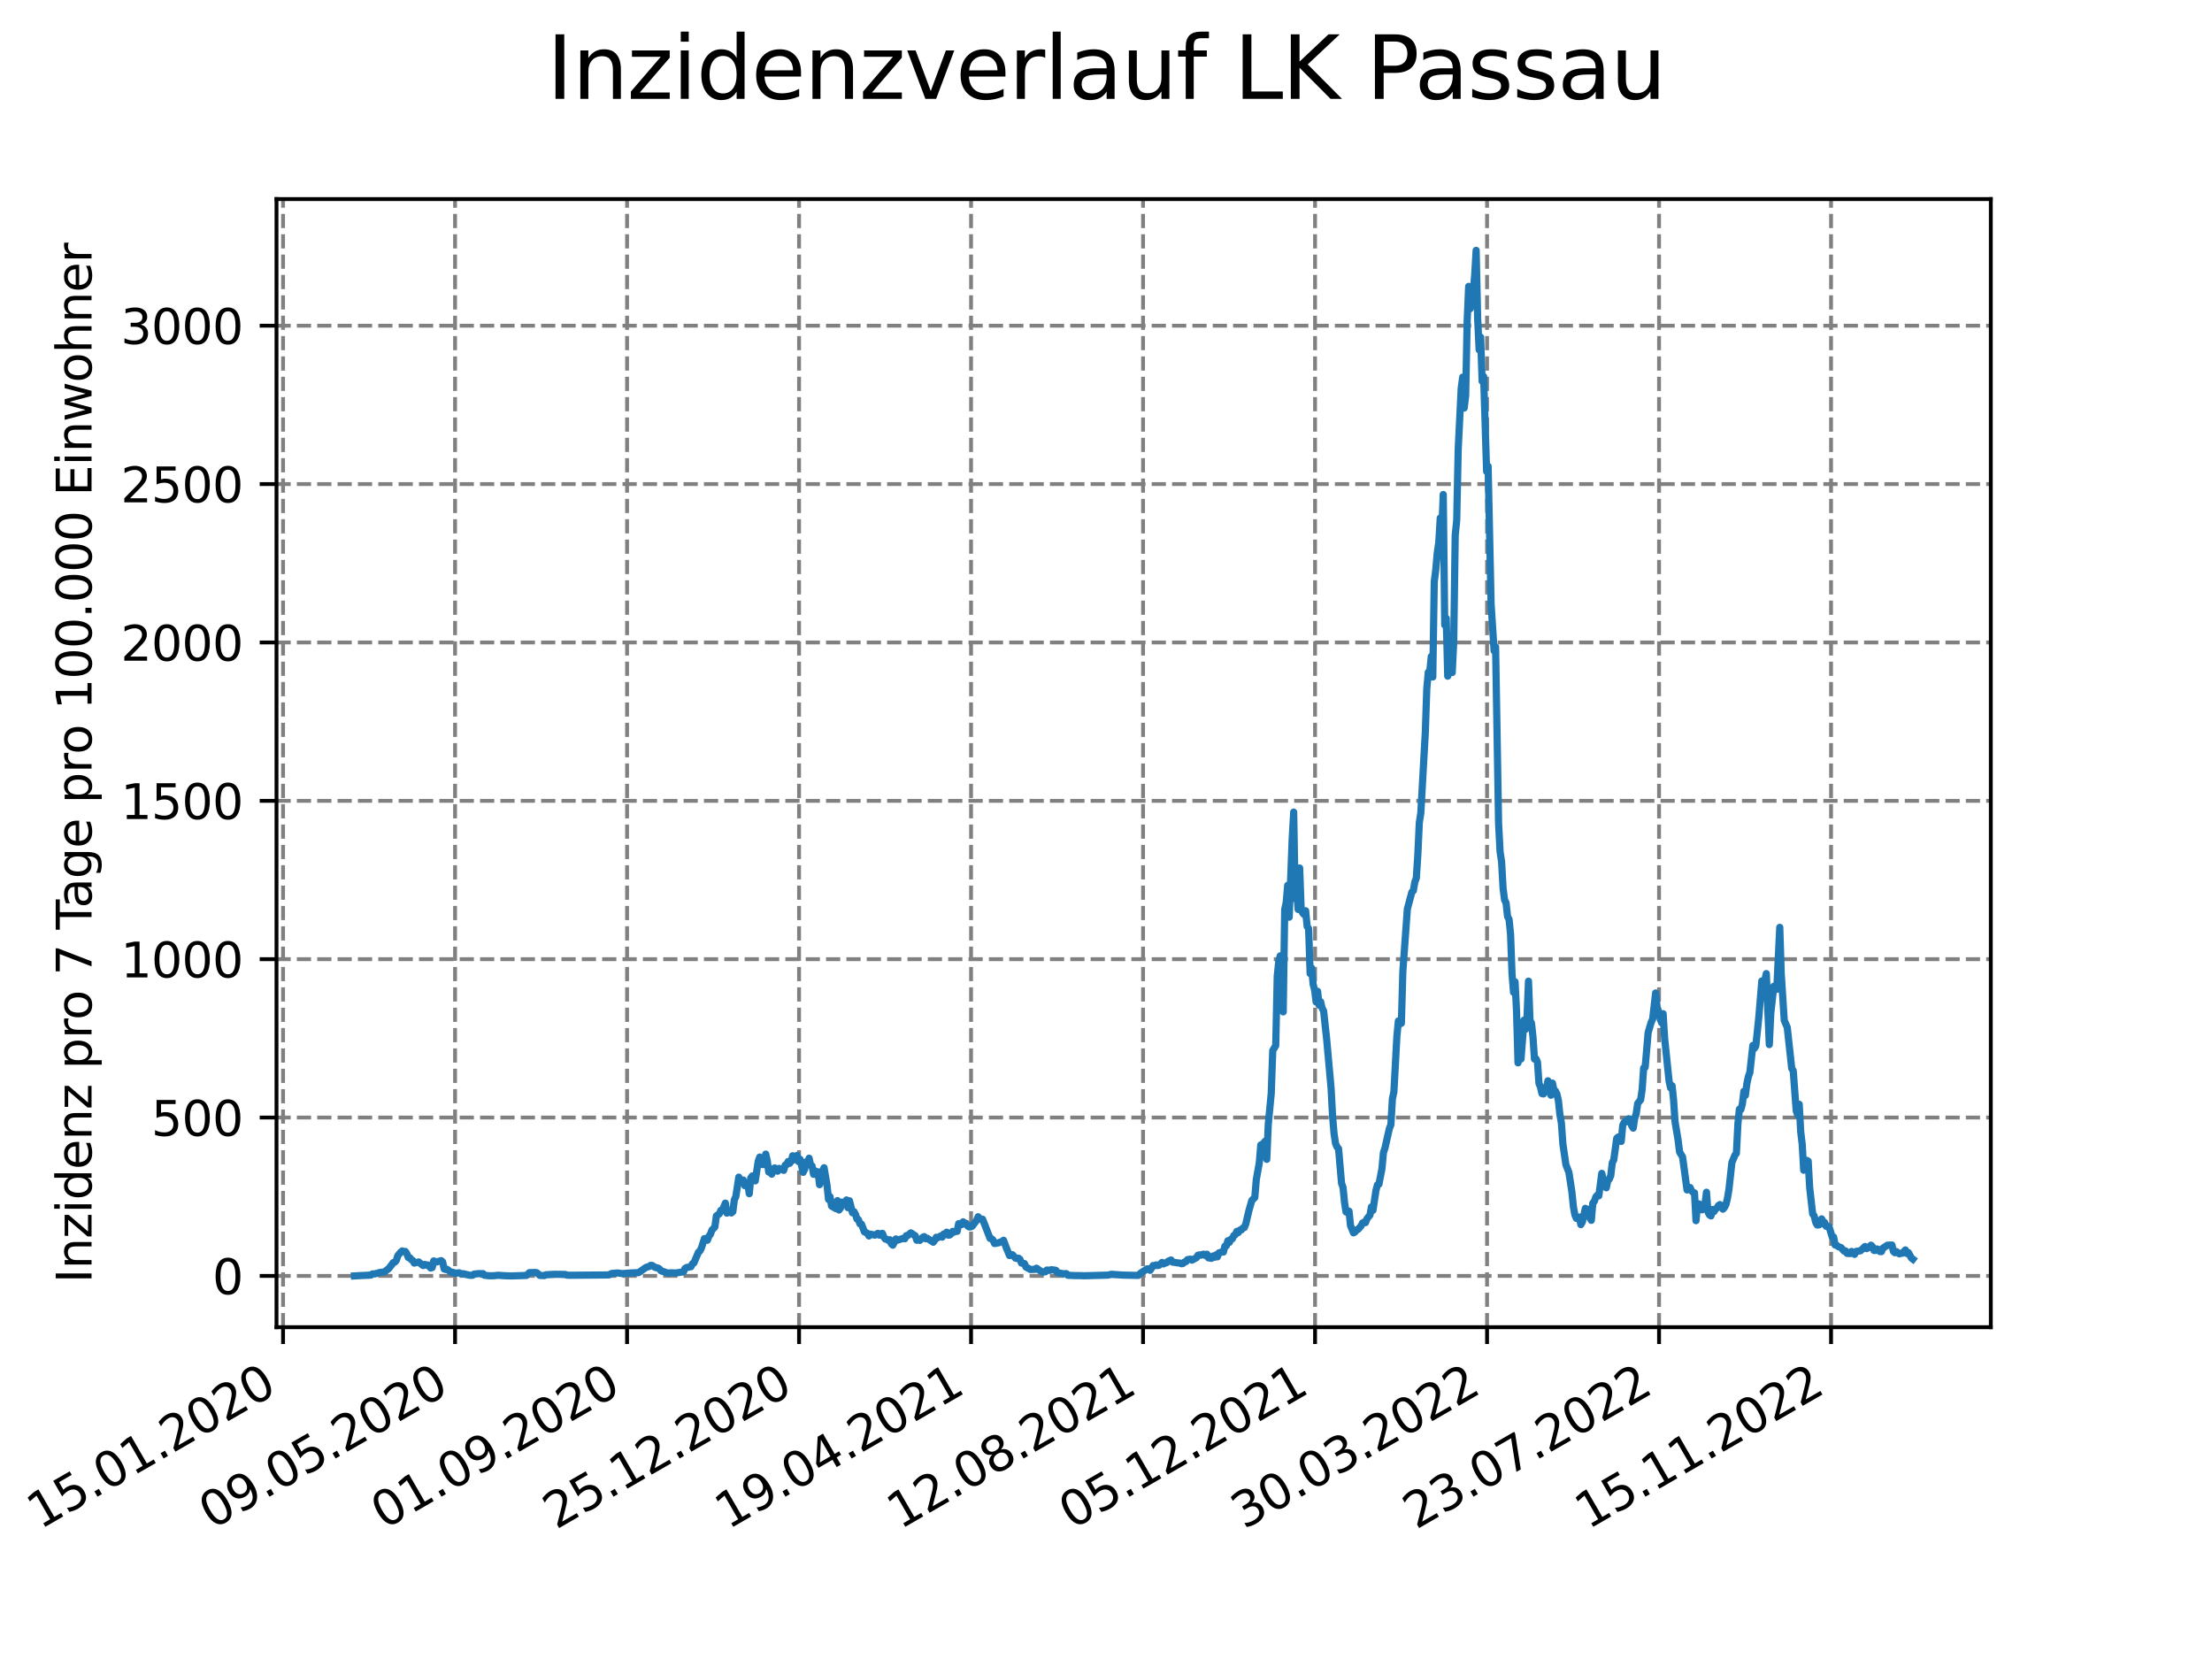 <?xml version="1.0" encoding="utf-8" standalone="no"?>
<!DOCTYPE svg PUBLIC "-//W3C//DTD SVG 1.1//EN"
  "http://www.w3.org/Graphics/SVG/1.1/DTD/svg11.dtd">
<svg xmlns:xlink="http://www.w3.org/1999/xlink" width="460.8pt" height="345.6pt" viewBox="0 0 460.8 345.6" xmlns="http://www.w3.org/2000/svg" version="1.1">
 <defs>
  <style type="text/css">*{stroke-linejoin: round; stroke-linecap: butt}</style>
 </defs>
 <g id="figure_1">
  <g id="patch_1">
   <path d="M 0 345.6 
L 460.8 345.6 
L 460.8 0 
L 0 0 
z
" style="fill: #ffffff"/>
  </g>
  <g id="axes_1">
   <g id="patch_2">
    <path d="M 57.6 276.48 
L 414.72 276.48 
L 414.72 41.472 
L 57.6 41.472 
z
" style="fill: #ffffff"/>
   </g>
   <g id="matplotlib.axis_1">
    <g id="xtick_1">
     <g id="line2d_1">
      <path d="M 58.968 276.48 
L 58.968 41.472 
" clip-path="url(#p1ef404f2e8)" style="fill: none; stroke-dasharray: 2.96,1.28; stroke-dashoffset: 0; stroke: #808080; stroke-width: 0.8"/>
     </g>
     <g id="line2d_2">
      <defs>
       <path id="mcff4461bab" d="M 0 0 
L 0 3.5 
" style="stroke: #000000; stroke-width: 0.8"/>
      </defs>
      <g>
       <use xlink:href="#mcff4461bab" x="58.968" y="276.48" style="stroke: #000000; stroke-width: 0.8"/>
      </g>
     </g>
     <g id="text_1">
      <!-- 15.01.2020 -->
      <g transform="translate(8.343 318.689) rotate(-30) scale(0.1 -0.1)">
       <defs>
        <path id="DejaVuSans-31" d="M 794 531 
L 1825 531 
L 1825 4091 
L 703 3866 
L 703 4441 
L 1819 4666 
L 2450 4666 
L 2450 531 
L 3481 531 
L 3481 0 
L 794 0 
L 794 531 
z
" transform="scale(0.016)"/>
        <path id="DejaVuSans-35" d="M 691 4666 
L 3169 4666 
L 3169 4134 
L 1269 4134 
L 1269 2991 
Q 1406 3038 1543 3061 
Q 1681 3084 1819 3084 
Q 2600 3084 3056 2656 
Q 3513 2228 3513 1497 
Q 3513 744 3044 326 
Q 2575 -91 1722 -91 
Q 1428 -91 1123 -41 
Q 819 9 494 109 
L 494 744 
Q 775 591 1075 516 
Q 1375 441 1709 441 
Q 2250 441 2565 725 
Q 2881 1009 2881 1497 
Q 2881 1984 2565 2268 
Q 2250 2553 1709 2553 
Q 1456 2553 1204 2497 
Q 953 2441 691 2322 
L 691 4666 
z
" transform="scale(0.016)"/>
        <path id="DejaVuSans-2e" d="M 684 794 
L 1344 794 
L 1344 0 
L 684 0 
L 684 794 
z
" transform="scale(0.016)"/>
        <path id="DejaVuSans-30" d="M 2034 4250 
Q 1547 4250 1301 3770 
Q 1056 3291 1056 2328 
Q 1056 1369 1301 889 
Q 1547 409 2034 409 
Q 2525 409 2770 889 
Q 3016 1369 3016 2328 
Q 3016 3291 2770 3770 
Q 2525 4250 2034 4250 
z
M 2034 4750 
Q 2819 4750 3233 4129 
Q 3647 3509 3647 2328 
Q 3647 1150 3233 529 
Q 2819 -91 2034 -91 
Q 1250 -91 836 529 
Q 422 1150 422 2328 
Q 422 3509 836 4129 
Q 1250 4750 2034 4750 
z
" transform="scale(0.016)"/>
        <path id="DejaVuSans-32" d="M 1228 531 
L 3431 531 
L 3431 0 
L 469 0 
L 469 531 
Q 828 903 1448 1529 
Q 2069 2156 2228 2338 
Q 2531 2678 2651 2914 
Q 2772 3150 2772 3378 
Q 2772 3750 2511 3984 
Q 2250 4219 1831 4219 
Q 1534 4219 1204 4116 
Q 875 4013 500 3803 
L 500 4441 
Q 881 4594 1212 4672 
Q 1544 4750 1819 4750 
Q 2544 4750 2975 4387 
Q 3406 4025 3406 3419 
Q 3406 3131 3298 2873 
Q 3191 2616 2906 2266 
Q 2828 2175 2409 1742 
Q 1991 1309 1228 531 
z
" transform="scale(0.016)"/>
       </defs>
       <use xlink:href="#DejaVuSans-31"/>
       <use xlink:href="#DejaVuSans-35" x="63.623"/>
       <use xlink:href="#DejaVuSans-2e" x="127.246"/>
       <use xlink:href="#DejaVuSans-30" x="159.033"/>
       <use xlink:href="#DejaVuSans-31" x="222.656"/>
       <use xlink:href="#DejaVuSans-2e" x="286.279"/>
       <use xlink:href="#DejaVuSans-32" x="318.066"/>
       <use xlink:href="#DejaVuSans-30" x="381.689"/>
       <use xlink:href="#DejaVuSans-32" x="445.312"/>
       <use xlink:href="#DejaVuSans-30" x="508.936"/>
      </g>
     </g>
    </g>
    <g id="xtick_2">
     <g id="line2d_3">
      <path d="M 94.799 276.48 
L 94.799 41.472 
" clip-path="url(#p1ef404f2e8)" style="fill: none; stroke-dasharray: 2.96,1.28; stroke-dashoffset: 0; stroke: #808080; stroke-width: 0.8"/>
     </g>
     <g id="line2d_4">
      <g>
       <use xlink:href="#mcff4461bab" x="94.799" y="276.48" style="stroke: #000000; stroke-width: 0.8"/>
      </g>
     </g>
     <g id="text_2">
      <!-- 09.05.2020 -->
      <g transform="translate(44.173 318.689) rotate(-30) scale(0.1 -0.1)">
       <defs>
        <path id="DejaVuSans-39" d="M 703 97 
L 703 672 
Q 941 559 1184 500 
Q 1428 441 1663 441 
Q 2288 441 2617 861 
Q 2947 1281 2994 2138 
Q 2813 1869 2534 1725 
Q 2256 1581 1919 1581 
Q 1219 1581 811 2004 
Q 403 2428 403 3163 
Q 403 3881 828 4315 
Q 1253 4750 1959 4750 
Q 2769 4750 3195 4129 
Q 3622 3509 3622 2328 
Q 3622 1225 3098 567 
Q 2575 -91 1691 -91 
Q 1453 -91 1209 -44 
Q 966 3 703 97 
z
M 1959 2075 
Q 2384 2075 2632 2365 
Q 2881 2656 2881 3163 
Q 2881 3666 2632 3958 
Q 2384 4250 1959 4250 
Q 1534 4250 1286 3958 
Q 1038 3666 1038 3163 
Q 1038 2656 1286 2365 
Q 1534 2075 1959 2075 
z
" transform="scale(0.016)"/>
       </defs>
       <use xlink:href="#DejaVuSans-30"/>
       <use xlink:href="#DejaVuSans-39" x="63.623"/>
       <use xlink:href="#DejaVuSans-2e" x="127.246"/>
       <use xlink:href="#DejaVuSans-30" x="159.033"/>
       <use xlink:href="#DejaVuSans-35" x="222.656"/>
       <use xlink:href="#DejaVuSans-2e" x="286.279"/>
       <use xlink:href="#DejaVuSans-32" x="318.066"/>
       <use xlink:href="#DejaVuSans-30" x="381.689"/>
       <use xlink:href="#DejaVuSans-32" x="445.312"/>
       <use xlink:href="#DejaVuSans-30" x="508.936"/>
      </g>
     </g>
    </g>
    <g id="xtick_3">
     <g id="line2d_5">
      <path d="M 130.629 276.48 
L 130.629 41.472 
" clip-path="url(#p1ef404f2e8)" style="fill: none; stroke-dasharray: 2.96,1.28; stroke-dashoffset: 0; stroke: #808080; stroke-width: 0.8"/>
     </g>
     <g id="line2d_6">
      <g>
       <use xlink:href="#mcff4461bab" x="130.629" y="276.48" style="stroke: #000000; stroke-width: 0.8"/>
      </g>
     </g>
     <g id="text_3">
      <!-- 01.09.2020 -->
      <g transform="translate(80.004 318.689) rotate(-30) scale(0.1 -0.1)">
       <use xlink:href="#DejaVuSans-30"/>
       <use xlink:href="#DejaVuSans-31" x="63.623"/>
       <use xlink:href="#DejaVuSans-2e" x="127.246"/>
       <use xlink:href="#DejaVuSans-30" x="159.033"/>
       <use xlink:href="#DejaVuSans-39" x="222.656"/>
       <use xlink:href="#DejaVuSans-2e" x="286.279"/>
       <use xlink:href="#DejaVuSans-32" x="318.066"/>
       <use xlink:href="#DejaVuSans-30" x="381.689"/>
       <use xlink:href="#DejaVuSans-32" x="445.312"/>
       <use xlink:href="#DejaVuSans-30" x="508.936"/>
      </g>
     </g>
    </g>
    <g id="xtick_4">
     <g id="line2d_7">
      <path d="M 166.459 276.48 
L 166.459 41.472 
" clip-path="url(#p1ef404f2e8)" style="fill: none; stroke-dasharray: 2.96,1.28; stroke-dashoffset: 0; stroke: #808080; stroke-width: 0.8"/>
     </g>
     <g id="line2d_8">
      <g>
       <use xlink:href="#mcff4461bab" x="166.459" y="276.48" style="stroke: #000000; stroke-width: 0.8"/>
      </g>
     </g>
     <g id="text_4">
      <!-- 25.12.2020 -->
      <g transform="translate(115.834 318.689) rotate(-30) scale(0.1 -0.1)">
       <use xlink:href="#DejaVuSans-32"/>
       <use xlink:href="#DejaVuSans-35" x="63.623"/>
       <use xlink:href="#DejaVuSans-2e" x="127.246"/>
       <use xlink:href="#DejaVuSans-31" x="159.033"/>
       <use xlink:href="#DejaVuSans-32" x="222.656"/>
       <use xlink:href="#DejaVuSans-2e" x="286.279"/>
       <use xlink:href="#DejaVuSans-32" x="318.066"/>
       <use xlink:href="#DejaVuSans-30" x="381.689"/>
       <use xlink:href="#DejaVuSans-32" x="445.312"/>
       <use xlink:href="#DejaVuSans-30" x="508.936"/>
      </g>
     </g>
    </g>
    <g id="xtick_5">
     <g id="line2d_9">
      <path d="M 202.29 276.48 
L 202.29 41.472 
" clip-path="url(#p1ef404f2e8)" style="fill: none; stroke-dasharray: 2.96,1.28; stroke-dashoffset: 0; stroke: #808080; stroke-width: 0.8"/>
     </g>
     <g id="line2d_10">
      <g>
       <use xlink:href="#mcff4461bab" x="202.29" y="276.48" style="stroke: #000000; stroke-width: 0.8"/>
      </g>
     </g>
     <g id="text_5">
      <!-- 19.04.2021 -->
      <g transform="translate(151.665 318.689) rotate(-30) scale(0.1 -0.1)">
       <defs>
        <path id="DejaVuSans-34" d="M 2419 4116 
L 825 1625 
L 2419 1625 
L 2419 4116 
z
M 2253 4666 
L 3047 4666 
L 3047 1625 
L 3713 1625 
L 3713 1100 
L 3047 1100 
L 3047 0 
L 2419 0 
L 2419 1100 
L 313 1100 
L 313 1709 
L 2253 4666 
z
" transform="scale(0.016)"/>
       </defs>
       <use xlink:href="#DejaVuSans-31"/>
       <use xlink:href="#DejaVuSans-39" x="63.623"/>
       <use xlink:href="#DejaVuSans-2e" x="127.246"/>
       <use xlink:href="#DejaVuSans-30" x="159.033"/>
       <use xlink:href="#DejaVuSans-34" x="222.656"/>
       <use xlink:href="#DejaVuSans-2e" x="286.279"/>
       <use xlink:href="#DejaVuSans-32" x="318.066"/>
       <use xlink:href="#DejaVuSans-30" x="381.689"/>
       <use xlink:href="#DejaVuSans-32" x="445.312"/>
       <use xlink:href="#DejaVuSans-31" x="508.936"/>
      </g>
     </g>
    </g>
    <g id="xtick_6">
     <g id="line2d_11">
      <path d="M 238.12 276.48 
L 238.12 41.472 
" clip-path="url(#p1ef404f2e8)" style="fill: none; stroke-dasharray: 2.96,1.28; stroke-dashoffset: 0; stroke: #808080; stroke-width: 0.8"/>
     </g>
     <g id="line2d_12">
      <g>
       <use xlink:href="#mcff4461bab" x="238.12" y="276.48" style="stroke: #000000; stroke-width: 0.8"/>
      </g>
     </g>
     <g id="text_6">
      <!-- 12.08.2021 -->
      <g transform="translate(187.495 318.689) rotate(-30) scale(0.1 -0.1)">
       <defs>
        <path id="DejaVuSans-38" d="M 2034 2216 
Q 1584 2216 1326 1975 
Q 1069 1734 1069 1313 
Q 1069 891 1326 650 
Q 1584 409 2034 409 
Q 2484 409 2743 651 
Q 3003 894 3003 1313 
Q 3003 1734 2745 1975 
Q 2488 2216 2034 2216 
z
M 1403 2484 
Q 997 2584 770 2862 
Q 544 3141 544 3541 
Q 544 4100 942 4425 
Q 1341 4750 2034 4750 
Q 2731 4750 3128 4425 
Q 3525 4100 3525 3541 
Q 3525 3141 3298 2862 
Q 3072 2584 2669 2484 
Q 3125 2378 3379 2068 
Q 3634 1759 3634 1313 
Q 3634 634 3220 271 
Q 2806 -91 2034 -91 
Q 1263 -91 848 271 
Q 434 634 434 1313 
Q 434 1759 690 2068 
Q 947 2378 1403 2484 
z
M 1172 3481 
Q 1172 3119 1398 2916 
Q 1625 2713 2034 2713 
Q 2441 2713 2670 2916 
Q 2900 3119 2900 3481 
Q 2900 3844 2670 4047 
Q 2441 4250 2034 4250 
Q 1625 4250 1398 4047 
Q 1172 3844 1172 3481 
z
" transform="scale(0.016)"/>
       </defs>
       <use xlink:href="#DejaVuSans-31"/>
       <use xlink:href="#DejaVuSans-32" x="63.623"/>
       <use xlink:href="#DejaVuSans-2e" x="127.246"/>
       <use xlink:href="#DejaVuSans-30" x="159.033"/>
       <use xlink:href="#DejaVuSans-38" x="222.656"/>
       <use xlink:href="#DejaVuSans-2e" x="286.279"/>
       <use xlink:href="#DejaVuSans-32" x="318.066"/>
       <use xlink:href="#DejaVuSans-30" x="381.689"/>
       <use xlink:href="#DejaVuSans-32" x="445.312"/>
       <use xlink:href="#DejaVuSans-31" x="508.936"/>
      </g>
     </g>
    </g>
    <g id="xtick_7">
     <g id="line2d_13">
      <path d="M 273.951 276.48 
L 273.951 41.472 
" clip-path="url(#p1ef404f2e8)" style="fill: none; stroke-dasharray: 2.96,1.28; stroke-dashoffset: 0; stroke: #808080; stroke-width: 0.8"/>
     </g>
     <g id="line2d_14">
      <g>
       <use xlink:href="#mcff4461bab" x="273.951" y="276.48" style="stroke: #000000; stroke-width: 0.8"/>
      </g>
     </g>
     <g id="text_7">
      <!-- 05.12.2021 -->
      <g transform="translate(223.325 318.689) rotate(-30) scale(0.1 -0.1)">
       <use xlink:href="#DejaVuSans-30"/>
       <use xlink:href="#DejaVuSans-35" x="63.623"/>
       <use xlink:href="#DejaVuSans-2e" x="127.246"/>
       <use xlink:href="#DejaVuSans-31" x="159.033"/>
       <use xlink:href="#DejaVuSans-32" x="222.656"/>
       <use xlink:href="#DejaVuSans-2e" x="286.279"/>
       <use xlink:href="#DejaVuSans-32" x="318.066"/>
       <use xlink:href="#DejaVuSans-30" x="381.689"/>
       <use xlink:href="#DejaVuSans-32" x="445.312"/>
       <use xlink:href="#DejaVuSans-31" x="508.936"/>
      </g>
     </g>
    </g>
    <g id="xtick_8">
     <g id="line2d_15">
      <path d="M 309.781 276.48 
L 309.781 41.472 
" clip-path="url(#p1ef404f2e8)" style="fill: none; stroke-dasharray: 2.96,1.28; stroke-dashoffset: 0; stroke: #808080; stroke-width: 0.8"/>
     </g>
     <g id="line2d_16">
      <g>
       <use xlink:href="#mcff4461bab" x="309.781" y="276.48" style="stroke: #000000; stroke-width: 0.8"/>
      </g>
     </g>
     <g id="text_8">
      <!-- 30.03.2022 -->
      <g transform="translate(259.156 318.689) rotate(-30) scale(0.1 -0.1)">
       <defs>
        <path id="DejaVuSans-33" d="M 2597 2516 
Q 3050 2419 3304 2112 
Q 3559 1806 3559 1356 
Q 3559 666 3084 287 
Q 2609 -91 1734 -91 
Q 1441 -91 1130 -33 
Q 819 25 488 141 
L 488 750 
Q 750 597 1062 519 
Q 1375 441 1716 441 
Q 2309 441 2620 675 
Q 2931 909 2931 1356 
Q 2931 1769 2642 2001 
Q 2353 2234 1838 2234 
L 1294 2234 
L 1294 2753 
L 1863 2753 
Q 2328 2753 2575 2939 
Q 2822 3125 2822 3475 
Q 2822 3834 2567 4026 
Q 2313 4219 1838 4219 
Q 1578 4219 1281 4162 
Q 984 4106 628 3988 
L 628 4550 
Q 988 4650 1302 4700 
Q 1616 4750 1894 4750 
Q 2613 4750 3031 4423 
Q 3450 4097 3450 3541 
Q 3450 3153 3228 2886 
Q 3006 2619 2597 2516 
z
" transform="scale(0.016)"/>
       </defs>
       <use xlink:href="#DejaVuSans-33"/>
       <use xlink:href="#DejaVuSans-30" x="63.623"/>
       <use xlink:href="#DejaVuSans-2e" x="127.246"/>
       <use xlink:href="#DejaVuSans-30" x="159.033"/>
       <use xlink:href="#DejaVuSans-33" x="222.656"/>
       <use xlink:href="#DejaVuSans-2e" x="286.279"/>
       <use xlink:href="#DejaVuSans-32" x="318.066"/>
       <use xlink:href="#DejaVuSans-30" x="381.689"/>
       <use xlink:href="#DejaVuSans-32" x="445.312"/>
       <use xlink:href="#DejaVuSans-32" x="508.936"/>
      </g>
     </g>
    </g>
    <g id="xtick_9">
     <g id="line2d_17">
      <path d="M 345.611 276.48 
L 345.611 41.472 
" clip-path="url(#p1ef404f2e8)" style="fill: none; stroke-dasharray: 2.96,1.28; stroke-dashoffset: 0; stroke: #808080; stroke-width: 0.8"/>
     </g>
     <g id="line2d_18">
      <g>
       <use xlink:href="#mcff4461bab" x="345.611" y="276.48" style="stroke: #000000; stroke-width: 0.8"/>
      </g>
     </g>
     <g id="text_9">
      <!-- 23.07.2022 -->
      <g transform="translate(294.986 318.689) rotate(-30) scale(0.1 -0.1)">
       <defs>
        <path id="DejaVuSans-37" d="M 525 4666 
L 3525 4666 
L 3525 4397 
L 1831 0 
L 1172 0 
L 2766 4134 
L 525 4134 
L 525 4666 
z
" transform="scale(0.016)"/>
       </defs>
       <use xlink:href="#DejaVuSans-32"/>
       <use xlink:href="#DejaVuSans-33" x="63.623"/>
       <use xlink:href="#DejaVuSans-2e" x="127.246"/>
       <use xlink:href="#DejaVuSans-30" x="159.033"/>
       <use xlink:href="#DejaVuSans-37" x="222.656"/>
       <use xlink:href="#DejaVuSans-2e" x="286.279"/>
       <use xlink:href="#DejaVuSans-32" x="318.066"/>
       <use xlink:href="#DejaVuSans-30" x="381.689"/>
       <use xlink:href="#DejaVuSans-32" x="445.312"/>
       <use xlink:href="#DejaVuSans-32" x="508.936"/>
      </g>
     </g>
    </g>
    <g id="xtick_10">
     <g id="line2d_19">
      <path d="M 381.442 276.48 
L 381.442 41.472 
" clip-path="url(#p1ef404f2e8)" style="fill: none; stroke-dasharray: 2.96,1.28; stroke-dashoffset: 0; stroke: #808080; stroke-width: 0.8"/>
     </g>
     <g id="line2d_20">
      <g>
       <use xlink:href="#mcff4461bab" x="381.442" y="276.48" style="stroke: #000000; stroke-width: 0.8"/>
      </g>
     </g>
     <g id="text_10">
      <!-- 15.11.2022 -->
      <g transform="translate(330.817 318.689) rotate(-30) scale(0.1 -0.1)">
       <use xlink:href="#DejaVuSans-31"/>
       <use xlink:href="#DejaVuSans-35" x="63.623"/>
       <use xlink:href="#DejaVuSans-2e" x="127.246"/>
       <use xlink:href="#DejaVuSans-31" x="159.033"/>
       <use xlink:href="#DejaVuSans-31" x="222.656"/>
       <use xlink:href="#DejaVuSans-2e" x="286.279"/>
       <use xlink:href="#DejaVuSans-32" x="318.066"/>
       <use xlink:href="#DejaVuSans-30" x="381.689"/>
       <use xlink:href="#DejaVuSans-32" x="445.312"/>
       <use xlink:href="#DejaVuSans-32" x="508.936"/>
      </g>
     </g>
    </g>
   </g>
   <g id="matplotlib.axis_2">
    <g id="ytick_1">
     <g id="line2d_21">
      <path d="M 57.6 265.798 
L 414.72 265.798 
" clip-path="url(#p1ef404f2e8)" style="fill: none; stroke-dasharray: 2.96,1.28; stroke-dashoffset: 0; stroke: #808080; stroke-width: 0.8"/>
     </g>
     <g id="line2d_22">
      <defs>
       <path id="m74e8982d0c" d="M 0 0 
L -3.5 0 
" style="stroke: #000000; stroke-width: 0.8"/>
      </defs>
      <g>
       <use xlink:href="#m74e8982d0c" x="57.6" y="265.798" style="stroke: #000000; stroke-width: 0.8"/>
      </g>
     </g>
     <g id="text_11">
      <!-- 0 -->
      <g transform="translate(44.237 269.597) scale(0.1 -0.1)">
       <use xlink:href="#DejaVuSans-30"/>
      </g>
     </g>
    </g>
    <g id="ytick_2">
     <g id="line2d_23">
      <path d="M 57.6 232.807 
L 414.72 232.807 
" clip-path="url(#p1ef404f2e8)" style="fill: none; stroke-dasharray: 2.96,1.28; stroke-dashoffset: 0; stroke: #808080; stroke-width: 0.8"/>
     </g>
     <g id="line2d_24">
      <g>
       <use xlink:href="#m74e8982d0c" x="57.6" y="232.807" style="stroke: #000000; stroke-width: 0.8"/>
      </g>
     </g>
     <g id="text_12">
      <!-- 500 -->
      <g transform="translate(31.512 236.606) scale(0.1 -0.1)">
       <use xlink:href="#DejaVuSans-35"/>
       <use xlink:href="#DejaVuSans-30" x="63.623"/>
       <use xlink:href="#DejaVuSans-30" x="127.246"/>
      </g>
     </g>
    </g>
    <g id="ytick_3">
     <g id="line2d_25">
      <path d="M 57.6 199.816 
L 414.72 199.816 
" clip-path="url(#p1ef404f2e8)" style="fill: none; stroke-dasharray: 2.96,1.28; stroke-dashoffset: 0; stroke: #808080; stroke-width: 0.8"/>
     </g>
     <g id="line2d_26">
      <g>
       <use xlink:href="#m74e8982d0c" x="57.6" y="199.816" style="stroke: #000000; stroke-width: 0.8"/>
      </g>
     </g>
     <g id="text_13">
      <!-- 1000 -->
      <g transform="translate(25.15 203.615) scale(0.1 -0.1)">
       <use xlink:href="#DejaVuSans-31"/>
       <use xlink:href="#DejaVuSans-30" x="63.623"/>
       <use xlink:href="#DejaVuSans-30" x="127.246"/>
       <use xlink:href="#DejaVuSans-30" x="190.869"/>
      </g>
     </g>
    </g>
    <g id="ytick_4">
     <g id="line2d_27">
      <path d="M 57.6 166.824 
L 414.72 166.824 
" clip-path="url(#p1ef404f2e8)" style="fill: none; stroke-dasharray: 2.96,1.28; stroke-dashoffset: 0; stroke: #808080; stroke-width: 0.8"/>
     </g>
     <g id="line2d_28">
      <g>
       <use xlink:href="#m74e8982d0c" x="57.6" y="166.824" style="stroke: #000000; stroke-width: 0.8"/>
      </g>
     </g>
     <g id="text_14">
      <!-- 1500 -->
      <g transform="translate(25.15 170.624) scale(0.1 -0.1)">
       <use xlink:href="#DejaVuSans-31"/>
       <use xlink:href="#DejaVuSans-35" x="63.623"/>
       <use xlink:href="#DejaVuSans-30" x="127.246"/>
       <use xlink:href="#DejaVuSans-30" x="190.869"/>
      </g>
     </g>
    </g>
    <g id="ytick_5">
     <g id="line2d_29">
      <path d="M 57.6 133.833 
L 414.72 133.833 
" clip-path="url(#p1ef404f2e8)" style="fill: none; stroke-dasharray: 2.96,1.28; stroke-dashoffset: 0; stroke: #808080; stroke-width: 0.8"/>
     </g>
     <g id="line2d_30">
      <g>
       <use xlink:href="#m74e8982d0c" x="57.6" y="133.833" style="stroke: #000000; stroke-width: 0.8"/>
      </g>
     </g>
     <g id="text_15">
      <!-- 2000 -->
      <g transform="translate(25.15 137.633) scale(0.1 -0.1)">
       <use xlink:href="#DejaVuSans-32"/>
       <use xlink:href="#DejaVuSans-30" x="63.623"/>
       <use xlink:href="#DejaVuSans-30" x="127.246"/>
       <use xlink:href="#DejaVuSans-30" x="190.869"/>
      </g>
     </g>
    </g>
    <g id="ytick_6">
     <g id="line2d_31">
      <path d="M 57.6 100.842 
L 414.72 100.842 
" clip-path="url(#p1ef404f2e8)" style="fill: none; stroke-dasharray: 2.96,1.28; stroke-dashoffset: 0; stroke: #808080; stroke-width: 0.8"/>
     </g>
     <g id="line2d_32">
      <g>
       <use xlink:href="#m74e8982d0c" x="57.6" y="100.842" style="stroke: #000000; stroke-width: 0.8"/>
      </g>
     </g>
     <g id="text_16">
      <!-- 2500 -->
      <g transform="translate(25.15 104.641) scale(0.1 -0.1)">
       <use xlink:href="#DejaVuSans-32"/>
       <use xlink:href="#DejaVuSans-35" x="63.623"/>
       <use xlink:href="#DejaVuSans-30" x="127.246"/>
       <use xlink:href="#DejaVuSans-30" x="190.869"/>
      </g>
     </g>
    </g>
    <g id="ytick_7">
     <g id="line2d_33">
      <path d="M 57.6 67.851 
L 414.72 67.851 
" clip-path="url(#p1ef404f2e8)" style="fill: none; stroke-dasharray: 2.96,1.28; stroke-dashoffset: 0; stroke: #808080; stroke-width: 0.8"/>
     </g>
     <g id="line2d_34">
      <g>
       <use xlink:href="#m74e8982d0c" x="57.6" y="67.851" style="stroke: #000000; stroke-width: 0.8"/>
      </g>
     </g>
     <g id="text_17">
      <!-- 3000 -->
      <g transform="translate(25.15 71.65) scale(0.1 -0.1)">
       <use xlink:href="#DejaVuSans-33"/>
       <use xlink:href="#DejaVuSans-30" x="63.623"/>
       <use xlink:href="#DejaVuSans-30" x="127.246"/>
       <use xlink:href="#DejaVuSans-30" x="190.869"/>
      </g>
     </g>
    </g>
    <g id="text_18">
     <!-- Inzidenz pro 7 Tage pro 100.000 Einwohner -->
     <g transform="translate(19.07 267.301) rotate(-90) scale(0.1 -0.1)">
      <defs>
       <path id="DejaVuSans-49" d="M 628 4666 
L 1259 4666 
L 1259 0 
L 628 0 
L 628 4666 
z
" transform="scale(0.016)"/>
       <path id="DejaVuSans-6e" d="M 3513 2113 
L 3513 0 
L 2938 0 
L 2938 2094 
Q 2938 2591 2744 2837 
Q 2550 3084 2163 3084 
Q 1697 3084 1428 2787 
Q 1159 2491 1159 1978 
L 1159 0 
L 581 0 
L 581 3500 
L 1159 3500 
L 1159 2956 
Q 1366 3272 1645 3428 
Q 1925 3584 2291 3584 
Q 2894 3584 3203 3211 
Q 3513 2838 3513 2113 
z
" transform="scale(0.016)"/>
       <path id="DejaVuSans-7a" d="M 353 3500 
L 3084 3500 
L 3084 2975 
L 922 459 
L 3084 459 
L 3084 0 
L 275 0 
L 275 525 
L 2438 3041 
L 353 3041 
L 353 3500 
z
" transform="scale(0.016)"/>
       <path id="DejaVuSans-69" d="M 603 3500 
L 1178 3500 
L 1178 0 
L 603 0 
L 603 3500 
z
M 603 4863 
L 1178 4863 
L 1178 4134 
L 603 4134 
L 603 4863 
z
" transform="scale(0.016)"/>
       <path id="DejaVuSans-64" d="M 2906 2969 
L 2906 4863 
L 3481 4863 
L 3481 0 
L 2906 0 
L 2906 525 
Q 2725 213 2448 61 
Q 2172 -91 1784 -91 
Q 1150 -91 751 415 
Q 353 922 353 1747 
Q 353 2572 751 3078 
Q 1150 3584 1784 3584 
Q 2172 3584 2448 3432 
Q 2725 3281 2906 2969 
z
M 947 1747 
Q 947 1113 1208 752 
Q 1469 391 1925 391 
Q 2381 391 2643 752 
Q 2906 1113 2906 1747 
Q 2906 2381 2643 2742 
Q 2381 3103 1925 3103 
Q 1469 3103 1208 2742 
Q 947 2381 947 1747 
z
" transform="scale(0.016)"/>
       <path id="DejaVuSans-65" d="M 3597 1894 
L 3597 1613 
L 953 1613 
Q 991 1019 1311 708 
Q 1631 397 2203 397 
Q 2534 397 2845 478 
Q 3156 559 3463 722 
L 3463 178 
Q 3153 47 2828 -22 
Q 2503 -91 2169 -91 
Q 1331 -91 842 396 
Q 353 884 353 1716 
Q 353 2575 817 3079 
Q 1281 3584 2069 3584 
Q 2775 3584 3186 3129 
Q 3597 2675 3597 1894 
z
M 3022 2063 
Q 3016 2534 2758 2815 
Q 2500 3097 2075 3097 
Q 1594 3097 1305 2825 
Q 1016 2553 972 2059 
L 3022 2063 
z
" transform="scale(0.016)"/>
       <path id="DejaVuSans-20" transform="scale(0.016)"/>
       <path id="DejaVuSans-70" d="M 1159 525 
L 1159 -1331 
L 581 -1331 
L 581 3500 
L 1159 3500 
L 1159 2969 
Q 1341 3281 1617 3432 
Q 1894 3584 2278 3584 
Q 2916 3584 3314 3078 
Q 3713 2572 3713 1747 
Q 3713 922 3314 415 
Q 2916 -91 2278 -91 
Q 1894 -91 1617 61 
Q 1341 213 1159 525 
z
M 3116 1747 
Q 3116 2381 2855 2742 
Q 2594 3103 2138 3103 
Q 1681 3103 1420 2742 
Q 1159 2381 1159 1747 
Q 1159 1113 1420 752 
Q 1681 391 2138 391 
Q 2594 391 2855 752 
Q 3116 1113 3116 1747 
z
" transform="scale(0.016)"/>
       <path id="DejaVuSans-72" d="M 2631 2963 
Q 2534 3019 2420 3045 
Q 2306 3072 2169 3072 
Q 1681 3072 1420 2755 
Q 1159 2438 1159 1844 
L 1159 0 
L 581 0 
L 581 3500 
L 1159 3500 
L 1159 2956 
Q 1341 3275 1631 3429 
Q 1922 3584 2338 3584 
Q 2397 3584 2469 3576 
Q 2541 3569 2628 3553 
L 2631 2963 
z
" transform="scale(0.016)"/>
       <path id="DejaVuSans-6f" d="M 1959 3097 
Q 1497 3097 1228 2736 
Q 959 2375 959 1747 
Q 959 1119 1226 758 
Q 1494 397 1959 397 
Q 2419 397 2687 759 
Q 2956 1122 2956 1747 
Q 2956 2369 2687 2733 
Q 2419 3097 1959 3097 
z
M 1959 3584 
Q 2709 3584 3137 3096 
Q 3566 2609 3566 1747 
Q 3566 888 3137 398 
Q 2709 -91 1959 -91 
Q 1206 -91 779 398 
Q 353 888 353 1747 
Q 353 2609 779 3096 
Q 1206 3584 1959 3584 
z
" transform="scale(0.016)"/>
       <path id="DejaVuSans-54" d="M -19 4666 
L 3928 4666 
L 3928 4134 
L 2272 4134 
L 2272 0 
L 1638 0 
L 1638 4134 
L -19 4134 
L -19 4666 
z
" transform="scale(0.016)"/>
       <path id="DejaVuSans-61" d="M 2194 1759 
Q 1497 1759 1228 1600 
Q 959 1441 959 1056 
Q 959 750 1161 570 
Q 1363 391 1709 391 
Q 2188 391 2477 730 
Q 2766 1069 2766 1631 
L 2766 1759 
L 2194 1759 
z
M 3341 1997 
L 3341 0 
L 2766 0 
L 2766 531 
Q 2569 213 2275 61 
Q 1981 -91 1556 -91 
Q 1019 -91 701 211 
Q 384 513 384 1019 
Q 384 1609 779 1909 
Q 1175 2209 1959 2209 
L 2766 2209 
L 2766 2266 
Q 2766 2663 2505 2880 
Q 2244 3097 1772 3097 
Q 1472 3097 1187 3025 
Q 903 2953 641 2809 
L 641 3341 
Q 956 3463 1253 3523 
Q 1550 3584 1831 3584 
Q 2591 3584 2966 3190 
Q 3341 2797 3341 1997 
z
" transform="scale(0.016)"/>
       <path id="DejaVuSans-67" d="M 2906 1791 
Q 2906 2416 2648 2759 
Q 2391 3103 1925 3103 
Q 1463 3103 1205 2759 
Q 947 2416 947 1791 
Q 947 1169 1205 825 
Q 1463 481 1925 481 
Q 2391 481 2648 825 
Q 2906 1169 2906 1791 
z
M 3481 434 
Q 3481 -459 3084 -895 
Q 2688 -1331 1869 -1331 
Q 1566 -1331 1297 -1286 
Q 1028 -1241 775 -1147 
L 775 -588 
Q 1028 -725 1275 -790 
Q 1522 -856 1778 -856 
Q 2344 -856 2625 -561 
Q 2906 -266 2906 331 
L 2906 616 
Q 2728 306 2450 153 
Q 2172 0 1784 0 
Q 1141 0 747 490 
Q 353 981 353 1791 
Q 353 2603 747 3093 
Q 1141 3584 1784 3584 
Q 2172 3584 2450 3431 
Q 2728 3278 2906 2969 
L 2906 3500 
L 3481 3500 
L 3481 434 
z
" transform="scale(0.016)"/>
       <path id="DejaVuSans-45" d="M 628 4666 
L 3578 4666 
L 3578 4134 
L 1259 4134 
L 1259 2753 
L 3481 2753 
L 3481 2222 
L 1259 2222 
L 1259 531 
L 3634 531 
L 3634 0 
L 628 0 
L 628 4666 
z
" transform="scale(0.016)"/>
       <path id="DejaVuSans-77" d="M 269 3500 
L 844 3500 
L 1563 769 
L 2278 3500 
L 2956 3500 
L 3675 769 
L 4391 3500 
L 4966 3500 
L 4050 0 
L 3372 0 
L 2619 2869 
L 1863 0 
L 1184 0 
L 269 3500 
z
" transform="scale(0.016)"/>
       <path id="DejaVuSans-68" d="M 3513 2113 
L 3513 0 
L 2938 0 
L 2938 2094 
Q 2938 2591 2744 2837 
Q 2550 3084 2163 3084 
Q 1697 3084 1428 2787 
Q 1159 2491 1159 1978 
L 1159 0 
L 581 0 
L 581 4863 
L 1159 4863 
L 1159 2956 
Q 1366 3272 1645 3428 
Q 1925 3584 2291 3584 
Q 2894 3584 3203 3211 
Q 3513 2838 3513 2113 
z
" transform="scale(0.016)"/>
      </defs>
      <use xlink:href="#DejaVuSans-49"/>
      <use xlink:href="#DejaVuSans-6e" x="29.492"/>
      <use xlink:href="#DejaVuSans-7a" x="92.871"/>
      <use xlink:href="#DejaVuSans-69" x="145.361"/>
      <use xlink:href="#DejaVuSans-64" x="173.145"/>
      <use xlink:href="#DejaVuSans-65" x="236.621"/>
      <use xlink:href="#DejaVuSans-6e" x="298.145"/>
      <use xlink:href="#DejaVuSans-7a" x="361.523"/>
      <use xlink:href="#DejaVuSans-20" x="414.014"/>
      <use xlink:href="#DejaVuSans-70" x="445.801"/>
      <use xlink:href="#DejaVuSans-72" x="509.277"/>
      <use xlink:href="#DejaVuSans-6f" x="548.141"/>
      <use xlink:href="#DejaVuSans-20" x="609.322"/>
      <use xlink:href="#DejaVuSans-37" x="641.109"/>
      <use xlink:href="#DejaVuSans-20" x="704.732"/>
      <use xlink:href="#DejaVuSans-54" x="736.52"/>
      <use xlink:href="#DejaVuSans-61" x="781.104"/>
      <use xlink:href="#DejaVuSans-67" x="842.383"/>
      <use xlink:href="#DejaVuSans-65" x="905.859"/>
      <use xlink:href="#DejaVuSans-20" x="967.383"/>
      <use xlink:href="#DejaVuSans-70" x="999.17"/>
      <use xlink:href="#DejaVuSans-72" x="1062.646"/>
      <use xlink:href="#DejaVuSans-6f" x="1101.51"/>
      <use xlink:href="#DejaVuSans-20" x="1162.691"/>
      <use xlink:href="#DejaVuSans-31" x="1194.479"/>
      <use xlink:href="#DejaVuSans-30" x="1258.102"/>
      <use xlink:href="#DejaVuSans-30" x="1321.725"/>
      <use xlink:href="#DejaVuSans-2e" x="1385.348"/>
      <use xlink:href="#DejaVuSans-30" x="1417.135"/>
      <use xlink:href="#DejaVuSans-30" x="1480.758"/>
      <use xlink:href="#DejaVuSans-30" x="1544.381"/>
      <use xlink:href="#DejaVuSans-20" x="1608.004"/>
      <use xlink:href="#DejaVuSans-45" x="1639.791"/>
      <use xlink:href="#DejaVuSans-69" x="1702.975"/>
      <use xlink:href="#DejaVuSans-6e" x="1730.758"/>
      <use xlink:href="#DejaVuSans-77" x="1794.137"/>
      <use xlink:href="#DejaVuSans-6f" x="1875.924"/>
      <use xlink:href="#DejaVuSans-68" x="1937.105"/>
      <use xlink:href="#DejaVuSans-6e" x="2000.484"/>
      <use xlink:href="#DejaVuSans-65" x="2063.863"/>
      <use xlink:href="#DejaVuSans-72" x="2125.387"/>
     </g>
    </g>
   </g>
   <g id="line2d_35">
    <path d="M 73.833 265.798 
L 75.702 265.695 
L 77.26 265.627 
L 77.572 265.387 
L 78.195 265.353 
L 79.129 265.079 
L 80.064 264.976 
L 80.999 264.257 
L 81.934 263.024 
L 82.245 262.921 
L 82.557 262.578 
L 82.868 261.585 
L 83.491 260.832 
L 83.803 260.592 
L 84.114 260.729 
L 84.426 260.695 
L 84.738 261.14 
L 85.049 261.962 
L 85.361 261.996 
L 85.672 262.407 
L 85.984 262.578 
L 86.295 263.126 
L 87.23 262.887 
L 87.853 263.435 
L 88.165 263.64 
L 88.476 263.4 
L 88.788 263.537 
L 89.1 263.503 
L 89.723 264.154 
L 90.034 264.051 
L 90.346 262.681 
L 90.969 262.887 
L 91.904 262.613 
L 92.215 262.887 
L 92.527 264.359 
L 92.838 264.462 
L 93.15 264.428 
L 94.085 265.113 
L 94.396 265.044 
L 94.708 265.25 
L 95.643 265.147 
L 95.954 265.318 
L 96.577 265.353 
L 97.824 265.661 
L 98.447 265.661 
L 98.758 265.421 
L 99.693 265.318 
L 100.628 265.318 
L 100.939 265.661 
L 101.874 265.764 
L 102.809 265.764 
L 103.743 265.661 
L 105.301 265.764 
L 106.547 265.798 
L 109.663 265.695 
L 110.286 265.113 
L 111.533 265.079 
L 111.844 265.147 
L 112.467 265.695 
L 113.402 265.729 
L 113.714 265.558 
L 115.583 265.455 
L 117.764 265.49 
L 118.075 265.627 
L 118.699 265.661 
L 126.799 265.592 
L 127.423 265.284 
L 128.669 265.181 
L 129.604 265.318 
L 130.85 265.216 
L 131.473 265.181 
L 133.031 265.113 
L 134.589 264.017 
L 135.212 263.846 
L 135.523 263.606 
L 135.835 263.606 
L 136.458 264.017 
L 137.081 264.154 
L 137.393 264.359 
L 137.704 264.736 
L 139.262 265.25 
L 139.574 265.147 
L 140.82 265.181 
L 142.378 264.942 
L 142.689 264.257 
L 143.001 264.051 
L 143.936 263.88 
L 144.247 263.263 
L 144.559 263.092 
L 145.494 260.866 
L 145.805 260.592 
L 146.117 259.976 
L 146.74 258.023 
L 147.051 258.023 
L 147.363 258.366 
L 147.674 257.544 
L 147.986 257.133 
L 148.298 256.277 
L 148.921 255.592 
L 149.232 253.297 
L 149.855 252.852 
L 150.167 252.133 
L 150.479 252.167 
L 151.102 250.626 
L 151.413 252.715 
L 151.725 252.201 
L 152.348 252.681 
L 152.66 252.407 
L 152.971 249.941 
L 153.283 249.29 
L 153.906 245.214 
L 154.217 246.105 
L 154.529 246.276 
L 154.841 245.831 
L 155.152 246.995 
L 155.464 246.995 
L 155.775 246.584 
L 156.087 248.673 
L 156.398 245.386 
L 156.71 244.975 
L 157.022 245.249 
L 157.333 246.002 
L 157.956 241.892 
L 158.268 241.036 
L 158.579 242.2 
L 158.891 242.611 
L 159.203 242.577 
L 159.514 240.42 
L 159.826 241.755 
L 160.137 244.153 
L 160.449 243.947 
L 160.76 244.598 
L 161.072 243.502 
L 161.384 243.296 
L 161.695 243.913 
L 162.007 243.981 
L 162.318 243.399 
L 162.63 243.57 
L 162.941 243.57 
L 163.253 243.81 
L 163.565 242.714 
L 163.876 242.611 
L 164.188 241.961 
L 164.499 242.337 
L 164.811 241.961 
L 165.122 240.762 
L 165.434 241.618 
L 165.745 241.276 
L 166.057 240.693 
L 166.369 241.995 
L 166.68 241.515 
L 167.303 244.221 
L 167.615 243.605 
L 167.926 242.029 
L 168.238 242.337 
L 168.55 241.276 
L 168.861 242.748 
L 169.173 242.885 
L 169.484 244.632 
L 169.796 243.913 
L 170.107 244.735 
L 170.419 244.118 
L 170.731 246.79 
L 171.354 243.947 
L 171.665 243.262 
L 172.288 246.927 
L 172.6 249.872 
L 172.912 249.29 
L 173.223 251.242 
L 174.158 251.79 
L 174.469 250.112 
L 174.781 252.064 
L 175.093 251.653 
L 175.404 250.42 
L 175.716 250.797 
L 176.027 250.831 
L 176.339 249.975 
L 176.65 251.585 
L 176.962 250.146 
L 177.585 252.646 
L 177.897 252.407 
L 178.208 252.955 
L 178.52 253.948 
L 178.831 254.085 
L 179.143 254.941 
L 179.455 255.009 
L 180.078 256.619 
L 180.701 256.927 
L 181.012 257.475 
L 181.324 257.099 
L 182.259 257.304 
L 182.882 256.927 
L 183.193 257.304 
L 183.505 256.996 
L 183.816 256.927 
L 184.128 257.715 
L 184.44 258.126 
L 184.751 258.16 
L 185.063 258.4 
L 185.374 258.263 
L 185.686 259.119 
L 185.997 259.393 
L 186.621 258.092 
L 186.932 258.366 
L 188.178 257.955 
L 188.49 258.058 
L 188.802 257.407 
L 189.113 257.373 
L 189.736 256.825 
L 190.671 257.441 
L 190.983 258.366 
L 191.294 258.195 
L 191.606 258.4 
L 192.229 257.749 
L 192.54 257.612 
L 192.852 258.058 
L 193.164 257.955 
L 194.41 258.777 
L 194.721 258.366 
L 195.033 257.749 
L 195.345 257.852 
L 195.968 257.475 
L 196.279 257.715 
L 196.591 257.064 
L 196.902 257.167 
L 197.214 256.688 
L 197.525 257.304 
L 197.837 257.27 
L 198.149 257.03 
L 198.46 256.516 
L 198.772 256.653 
L 199.083 256.448 
L 199.395 256.516 
L 199.706 254.907 
L 200.018 254.907 
L 200.33 255.112 
L 200.641 254.53 
L 200.953 254.804 
L 201.264 254.838 
L 201.576 255.386 
L 201.887 255.592 
L 202.199 255.592 
L 202.511 255.455 
L 203.445 254.222 
L 203.757 253.468 
L 204.068 253.845 
L 204.38 254.016 
L 204.692 253.982 
L 206.249 257.989 
L 206.561 258.058 
L 206.873 258.332 
L 207.184 259.051 
L 208.119 258.88 
L 208.43 258.708 
L 208.742 258.674 
L 209.054 258.366 
L 209.677 260.044 
L 210.3 261.551 
L 210.611 261.38 
L 210.923 261.38 
L 211.546 262.099 
L 211.858 262.167 
L 212.169 262.099 
L 212.481 262.339 
L 212.792 263.126 
L 213.415 263.229 
L 213.727 263.948 
L 214.662 264.462 
L 215.596 264.428 
L 215.908 264.188 
L 216.531 264.633 
L 217.154 264.976 
L 217.777 264.942 
L 218.089 264.565 
L 218.712 264.633 
L 219.024 264.496 
L 219.958 264.633 
L 220.27 265.113 
L 221.516 265.353 
L 222.139 265.318 
L 222.451 265.661 
L 224.009 265.729 
L 224.944 265.729 
L 225.878 265.764 
L 227.125 265.729 
L 230.863 265.627 
L 231.486 265.455 
L 233.979 265.627 
L 237.095 265.695 
L 237.718 265.147 
L 238.964 264.325 
L 239.276 264.325 
L 239.587 264.633 
L 240.21 263.64 
L 240.522 263.674 
L 240.834 263.503 
L 241.145 263.64 
L 241.457 263.572 
L 242.08 262.989 
L 242.391 263.298 
L 242.703 263.092 
L 243.015 263.058 
L 243.326 262.75 
L 243.949 262.476 
L 244.261 262.921 
L 245.195 263.058 
L 245.819 263.126 
L 246.13 263.263 
L 246.442 263.195 
L 246.753 262.887 
L 247.065 262.818 
L 247.376 262.407 
L 248 262.304 
L 248.311 262.51 
L 249.246 261.996 
L 249.557 261.482 
L 249.869 261.414 
L 250.181 261.482 
L 250.492 261.311 
L 250.804 261.277 
L 251.115 261.551 
L 251.427 261.277 
L 251.738 262.03 
L 252.362 262.133 
L 252.673 261.654 
L 252.985 261.928 
L 253.296 261.414 
L 253.608 261.825 
L 253.919 261.003 
L 254.543 260.798 
L 254.854 260.832 
L 255.166 259.599 
L 255.477 259.53 
L 255.789 258.469 
L 256.1 258.811 
L 256.412 258.16 
L 256.724 258.058 
L 257.035 257.373 
L 257.347 257.201 
L 257.658 256.516 
L 257.97 256.756 
L 258.281 256.242 
L 258.593 256.208 
L 258.905 255.831 
L 259.216 255.729 
L 259.528 254.941 
L 260.151 252.27 
L 260.774 250.078 
L 261.397 249.461 
L 261.709 245.728 
L 262.332 242.235 
L 262.643 238.502 
L 262.955 238.433 
L 263.578 237.714 
L 263.89 241.515 
L 264.201 234.255 
L 264.824 227.747 
L 265.136 218.843 
L 265.759 217.815 
L 266.071 203.362 
L 266.382 200.348 
L 266.694 199.116 
L 267.005 203.499 
L 267.317 210.794 
L 267.628 189.423 
L 267.94 188.019 
L 268.252 184.423 
L 268.563 191.067 
L 269.186 174.765 
L 269.498 169.182 
L 269.809 187.231 
L 270.121 185.519 
L 270.433 189.457 
L 270.744 180.827 
L 271.056 189.526 
L 271.367 190.177 
L 271.679 190.519 
L 271.99 189.731 
L 272.302 192.985 
L 272.614 193.464 
L 272.925 202.814 
L 273.237 201.65 
L 273.548 205.041 
L 273.86 206.239 
L 274.171 208.739 
L 274.483 206.513 
L 274.795 209.39 
L 275.106 208.671 
L 275.418 210.007 
L 275.729 210.589 
L 276.352 216.308 
L 277.287 226.686 
L 277.599 232.542 
L 277.91 236.173 
L 278.222 238.228 
L 278.533 238.947 
L 278.845 239.289 
L 279.468 246.482 
L 279.78 247.372 
L 280.091 250.523 
L 280.403 252.475 
L 280.714 252.578 
L 281.026 252.304 
L 281.337 255.318 
L 281.961 256.825 
L 282.272 256.653 
L 282.584 256.208 
L 282.895 256.105 
L 283.518 255.42 
L 283.83 254.77 
L 284.142 254.598 
L 284.453 254.701 
L 284.765 253.879 
L 285.388 253.126 
L 285.699 251.413 
L 286.011 252.133 
L 286.634 247.988 
L 286.946 246.824 
L 287.257 246.687 
L 287.88 243.502 
L 288.192 240.111 
L 288.504 239.187 
L 289.438 235.077 
L 289.75 234.289 
L 290.061 228.912 
L 290.373 227.439 
L 290.996 215.897 
L 291.308 212.678 
L 291.619 213.329 
L 291.931 213.158 
L 292.242 202.301 
L 293.177 189.355 
L 294.112 185.861 
L 294.423 185.553 
L 294.735 183.738 
L 295.046 182.916 
L 295.358 178.121 
L 295.67 171.374 
L 295.981 169.388 
L 296.916 152.606 
L 297.227 143.461 
L 297.539 140.036 
L 297.851 139.831 
L 298.162 136.749 
L 298.474 141.03 
L 298.785 121.165 
L 299.097 118.699 
L 299.408 115.172 
L 299.72 113.048 
L 300.032 107.911 
L 300.343 110.822 
L 300.655 103.014 
L 300.966 130.207 
L 301.278 128.803 
L 301.589 140.858 
L 301.901 136.372 
L 302.213 140.105 
L 302.524 140.105 
L 302.836 133.7 
L 303.147 111.541 
L 303.459 108.391 
L 303.77 93.629 
L 304.394 80.923 
L 304.705 78.56 
L 305.017 84.999 
L 305.328 82.43 
L 305.64 66.813 
L 305.951 59.655 
L 306.263 64.312 
L 306.575 61.025 
L 306.886 60.99 
L 307.198 57.394 
L 307.509 52.154 
L 307.821 66.333 
L 308.132 72.875 
L 308.444 70.238 
L 308.755 79.416 
L 309.067 78.423 
L 309.69 98.219 
L 310.002 97.123 
L 310.625 125.892 
L 311.248 135.584 
L 311.56 134.762 
L 312.183 171.58 
L 312.494 177.436 
L 312.806 179.491 
L 313.117 185.039 
L 313.429 187.471 
L 313.741 188.087 
L 314.052 190.93 
L 314.364 191.512 
L 314.675 194.595 
L 314.987 202.883 
L 315.298 206.719 
L 315.61 204.527 
L 315.922 210.623 
L 316.233 221.411 
L 316.545 217.267 
L 316.856 220.624 
L 317.479 212.507 
L 317.791 214.425 
L 318.103 212.027 
L 318.414 204.39 
L 318.726 212.61 
L 319.037 213.123 
L 319.349 216.069 
L 319.66 220.624 
L 319.972 220.555 
L 320.284 221.24 
L 320.595 225.693 
L 320.907 226.446 
L 321.218 227.816 
L 321.53 227.884 
L 321.841 226.789 
L 322.153 226.652 
L 322.465 225.145 
L 322.776 227.165 
L 323.088 228.158 
L 323.399 225.624 
L 323.711 227.062 
L 324.022 227.268 
L 324.334 227.919 
L 324.646 229.289 
L 324.957 232.2 
L 325.269 233.981 
L 325.58 238.33 
L 326.203 242.611 
L 326.826 244.221 
L 327.45 248.262 
L 327.761 251.345 
L 328.073 253.057 
L 328.384 253.811 
L 329.007 253.537 
L 329.319 255.112 
L 329.631 254.564 
L 330.254 251.722 
L 330.565 251.996 
L 330.877 251.927 
L 331.188 253.674 
L 331.5 254.222 
L 331.812 250.626 
L 332.123 250.283 
L 332.435 249.358 
L 332.746 248.982 
L 333.058 249.119 
L 333.681 244.427 
L 333.993 245.899 
L 334.304 246.139 
L 334.616 247.44 
L 334.927 246.002 
L 335.239 245.625 
L 335.55 244.906 
L 335.862 242.235 
L 336.174 241.618 
L 336.797 237.132 
L 337.108 236.858 
L 337.42 237.063 
L 337.731 237.782 
L 338.043 234.392 
L 338.355 233.809 
L 338.666 233.467 
L 338.978 233.673 
L 339.289 233.056 
L 339.601 233.193 
L 339.912 234.529 
L 340.224 235.008 
L 340.536 232.988 
L 340.847 232.029 
L 341.159 229.871 
L 341.782 229.083 
L 342.093 226.925 
L 342.405 222.473 
L 342.716 222.336 
L 343.34 215.11 
L 343.963 212.986 
L 344.274 212.301 
L 344.897 206.856 
L 345.209 209.835 
L 345.521 210.76 
L 345.832 212.199 
L 346.144 213.055 
L 346.455 211.171 
L 346.767 216.24 
L 347.702 225.247 
L 348.013 226.617 
L 348.325 226.172 
L 348.636 229.152 
L 348.948 233.741 
L 349.571 237.44 
L 349.883 239.974 
L 350.506 241.002 
L 351.44 247.886 
L 352.064 247.372 
L 352.375 248.057 
L 352.687 248.365 
L 352.998 248.502 
L 353.31 254.29 
L 353.621 250.934 
L 353.933 250.797 
L 354.245 251.071 
L 354.556 252.03 
L 354.868 251.619 
L 355.179 250.831 
L 355.491 248.365 
L 355.802 252.509 
L 356.114 253.092 
L 356.426 253.297 
L 356.737 251.961 
L 357.049 252.407 
L 357.36 251.893 
L 357.672 251.653 
L 357.983 251.139 
L 358.295 250.934 
L 358.918 251.893 
L 359.23 251.55 
L 359.541 250.934 
L 359.853 249.667 
L 360.164 247.817 
L 360.787 242.166 
L 361.411 240.659 
L 361.722 240.248 
L 362.034 234.152 
L 362.345 231.07 
L 362.657 231.138 
L 362.968 229.974 
L 363.28 227.336 
L 363.592 228.193 
L 363.903 225.761 
L 364.215 224.288 
L 364.526 223.432 
L 365.149 217.781 
L 365.461 218.398 
L 365.773 217.884 
L 366.396 211.856 
L 367.019 204.356 
L 367.33 205.691 
L 367.954 202.814 
L 368.577 217.61 
L 368.888 211.068 
L 369.511 205.452 
L 369.823 205.897 
L 370.135 206.102 
L 370.758 193.19 
L 371.069 202.951 
L 371.692 212.575 
L 372.316 214.014 
L 373.25 222.576 
L 373.562 223.055 
L 374.185 231.412 
L 374.496 232.303 
L 374.808 230.042 
L 375.12 235.762 
L 375.431 238.365 
L 375.743 243.776 
L 376.054 241.961 
L 376.366 241.721 
L 376.677 241.892 
L 376.989 247.406 
L 377.612 252.886 
L 377.924 253.297 
L 378.235 254.598 
L 378.547 255.181 
L 378.858 255.181 
L 379.17 255.044 
L 379.482 253.914 
L 379.793 254.53 
L 380.105 254.667 
L 380.416 255.455 
L 380.728 255.455 
L 381.039 255.592 
L 381.663 257.647 
L 381.974 257.681 
L 382.286 259.359 
L 382.597 259.393 
L 382.909 259.667 
L 383.532 259.907 
L 384.155 260.626 
L 384.467 260.592 
L 384.778 261.106 
L 385.401 261.14 
L 385.713 260.695 
L 386.336 261.311 
L 386.648 260.695 
L 387.582 260.558 
L 388.517 259.667 
L 388.829 260.113 
L 389.14 259.976 
L 389.763 259.393 
L 390.075 259.702 
L 390.386 260.489 
L 390.698 260.489 
L 391.01 260.181 
L 391.321 260.284 
L 391.633 260.729 
L 391.944 260.729 
L 392.256 260.01 
L 393.191 259.393 
L 394.125 259.359 
L 394.437 260.695 
L 394.748 260.969 
L 395.06 260.729 
L 395.683 261.208 
L 395.995 261.071 
L 396.306 261.071 
L 396.929 260.387 
L 397.241 261.14 
L 397.553 260.934 
L 398.176 262.065 
L 398.487 262.304 
L 398.487 262.304 
" clip-path="url(#p1ef404f2e8)" style="fill: none; stroke: #1f77b4; stroke-width: 1.5; stroke-linecap: square"/>
   </g>
   <g id="patch_3">
    <path d="M 57.6 276.48 
L 57.6 41.472 
" style="fill: none; stroke: #000000; stroke-width: 0.8; stroke-linejoin: miter; stroke-linecap: square"/>
   </g>
   <g id="patch_4">
    <path d="M 414.72 276.48 
L 414.72 41.472 
" style="fill: none; stroke: #000000; stroke-width: 0.8; stroke-linejoin: miter; stroke-linecap: square"/>
   </g>
   <g id="patch_5">
    <path d="M 57.6 276.48 
L 414.72 276.48 
" style="fill: none; stroke: #000000; stroke-width: 0.8; stroke-linejoin: miter; stroke-linecap: square"/>
   </g>
   <g id="patch_6">
    <path d="M 57.6 41.472 
L 414.72 41.472 
" style="fill: none; stroke: #000000; stroke-width: 0.8; stroke-linejoin: miter; stroke-linecap: square"/>
   </g>
  </g>
  <g id="text_19">
   <!-- Inzidenzverlauf LK Passau -->
   <g transform="translate(113.916 20.589) scale(0.18 -0.18)">
    <defs>
     <path id="DejaVuSans-76" d="M 191 3500 
L 800 3500 
L 1894 563 
L 2988 3500 
L 3597 3500 
L 2284 0 
L 1503 0 
L 191 3500 
z
" transform="scale(0.016)"/>
     <path id="DejaVuSans-6c" d="M 603 4863 
L 1178 4863 
L 1178 0 
L 603 0 
L 603 4863 
z
" transform="scale(0.016)"/>
     <path id="DejaVuSans-75" d="M 544 1381 
L 544 3500 
L 1119 3500 
L 1119 1403 
Q 1119 906 1312 657 
Q 1506 409 1894 409 
Q 2359 409 2629 706 
Q 2900 1003 2900 1516 
L 2900 3500 
L 3475 3500 
L 3475 0 
L 2900 0 
L 2900 538 
Q 2691 219 2414 64 
Q 2138 -91 1772 -91 
Q 1169 -91 856 284 
Q 544 659 544 1381 
z
M 1991 3584 
L 1991 3584 
z
" transform="scale(0.016)"/>
     <path id="DejaVuSans-66" d="M 2375 4863 
L 2375 4384 
L 1825 4384 
Q 1516 4384 1395 4259 
Q 1275 4134 1275 3809 
L 1275 3500 
L 2222 3500 
L 2222 3053 
L 1275 3053 
L 1275 0 
L 697 0 
L 697 3053 
L 147 3053 
L 147 3500 
L 697 3500 
L 697 3744 
Q 697 4328 969 4595 
Q 1241 4863 1831 4863 
L 2375 4863 
z
" transform="scale(0.016)"/>
     <path id="DejaVuSans-4c" d="M 628 4666 
L 1259 4666 
L 1259 531 
L 3531 531 
L 3531 0 
L 628 0 
L 628 4666 
z
" transform="scale(0.016)"/>
     <path id="DejaVuSans-4b" d="M 628 4666 
L 1259 4666 
L 1259 2694 
L 3353 4666 
L 4166 4666 
L 1850 2491 
L 4331 0 
L 3500 0 
L 1259 2247 
L 1259 0 
L 628 0 
L 628 4666 
z
" transform="scale(0.016)"/>
     <path id="DejaVuSans-50" d="M 1259 4147 
L 1259 2394 
L 2053 2394 
Q 2494 2394 2734 2622 
Q 2975 2850 2975 3272 
Q 2975 3691 2734 3919 
Q 2494 4147 2053 4147 
L 1259 4147 
z
M 628 4666 
L 2053 4666 
Q 2838 4666 3239 4311 
Q 3641 3956 3641 3272 
Q 3641 2581 3239 2228 
Q 2838 1875 2053 1875 
L 1259 1875 
L 1259 0 
L 628 0 
L 628 4666 
z
" transform="scale(0.016)"/>
     <path id="DejaVuSans-73" d="M 2834 3397 
L 2834 2853 
Q 2591 2978 2328 3040 
Q 2066 3103 1784 3103 
Q 1356 3103 1142 2972 
Q 928 2841 928 2578 
Q 928 2378 1081 2264 
Q 1234 2150 1697 2047 
L 1894 2003 
Q 2506 1872 2764 1633 
Q 3022 1394 3022 966 
Q 3022 478 2636 193 
Q 2250 -91 1575 -91 
Q 1294 -91 989 -36 
Q 684 19 347 128 
L 347 722 
Q 666 556 975 473 
Q 1284 391 1588 391 
Q 1994 391 2212 530 
Q 2431 669 2431 922 
Q 2431 1156 2273 1281 
Q 2116 1406 1581 1522 
L 1381 1569 
Q 847 1681 609 1914 
Q 372 2147 372 2553 
Q 372 3047 722 3315 
Q 1072 3584 1716 3584 
Q 2034 3584 2315 3537 
Q 2597 3491 2834 3397 
z
" transform="scale(0.016)"/>
    </defs>
    <use xlink:href="#DejaVuSans-49"/>
    <use xlink:href="#DejaVuSans-6e" x="29.492"/>
    <use xlink:href="#DejaVuSans-7a" x="92.871"/>
    <use xlink:href="#DejaVuSans-69" x="145.361"/>
    <use xlink:href="#DejaVuSans-64" x="173.145"/>
    <use xlink:href="#DejaVuSans-65" x="236.621"/>
    <use xlink:href="#DejaVuSans-6e" x="298.145"/>
    <use xlink:href="#DejaVuSans-7a" x="361.523"/>
    <use xlink:href="#DejaVuSans-76" x="414.014"/>
    <use xlink:href="#DejaVuSans-65" x="473.193"/>
    <use xlink:href="#DejaVuSans-72" x="534.717"/>
    <use xlink:href="#DejaVuSans-6c" x="575.83"/>
    <use xlink:href="#DejaVuSans-61" x="603.613"/>
    <use xlink:href="#DejaVuSans-75" x="664.893"/>
    <use xlink:href="#DejaVuSans-66" x="728.271"/>
    <use xlink:href="#DejaVuSans-20" x="763.477"/>
    <use xlink:href="#DejaVuSans-4c" x="795.264"/>
    <use xlink:href="#DejaVuSans-4b" x="850.977"/>
    <use xlink:href="#DejaVuSans-20" x="916.553"/>
    <use xlink:href="#DejaVuSans-50" x="948.34"/>
    <use xlink:href="#DejaVuSans-61" x="1004.143"/>
    <use xlink:href="#DejaVuSans-73" x="1065.422"/>
    <use xlink:href="#DejaVuSans-73" x="1117.521"/>
    <use xlink:href="#DejaVuSans-61" x="1169.621"/>
    <use xlink:href="#DejaVuSans-75" x="1230.9"/>
   </g>
  </g>
 </g>
 <defs>
  <clipPath id="p1ef404f2e8">
   <rect x="57.6" y="41.472" width="357.12" height="235.008"/>
  </clipPath>
 </defs>
</svg>
